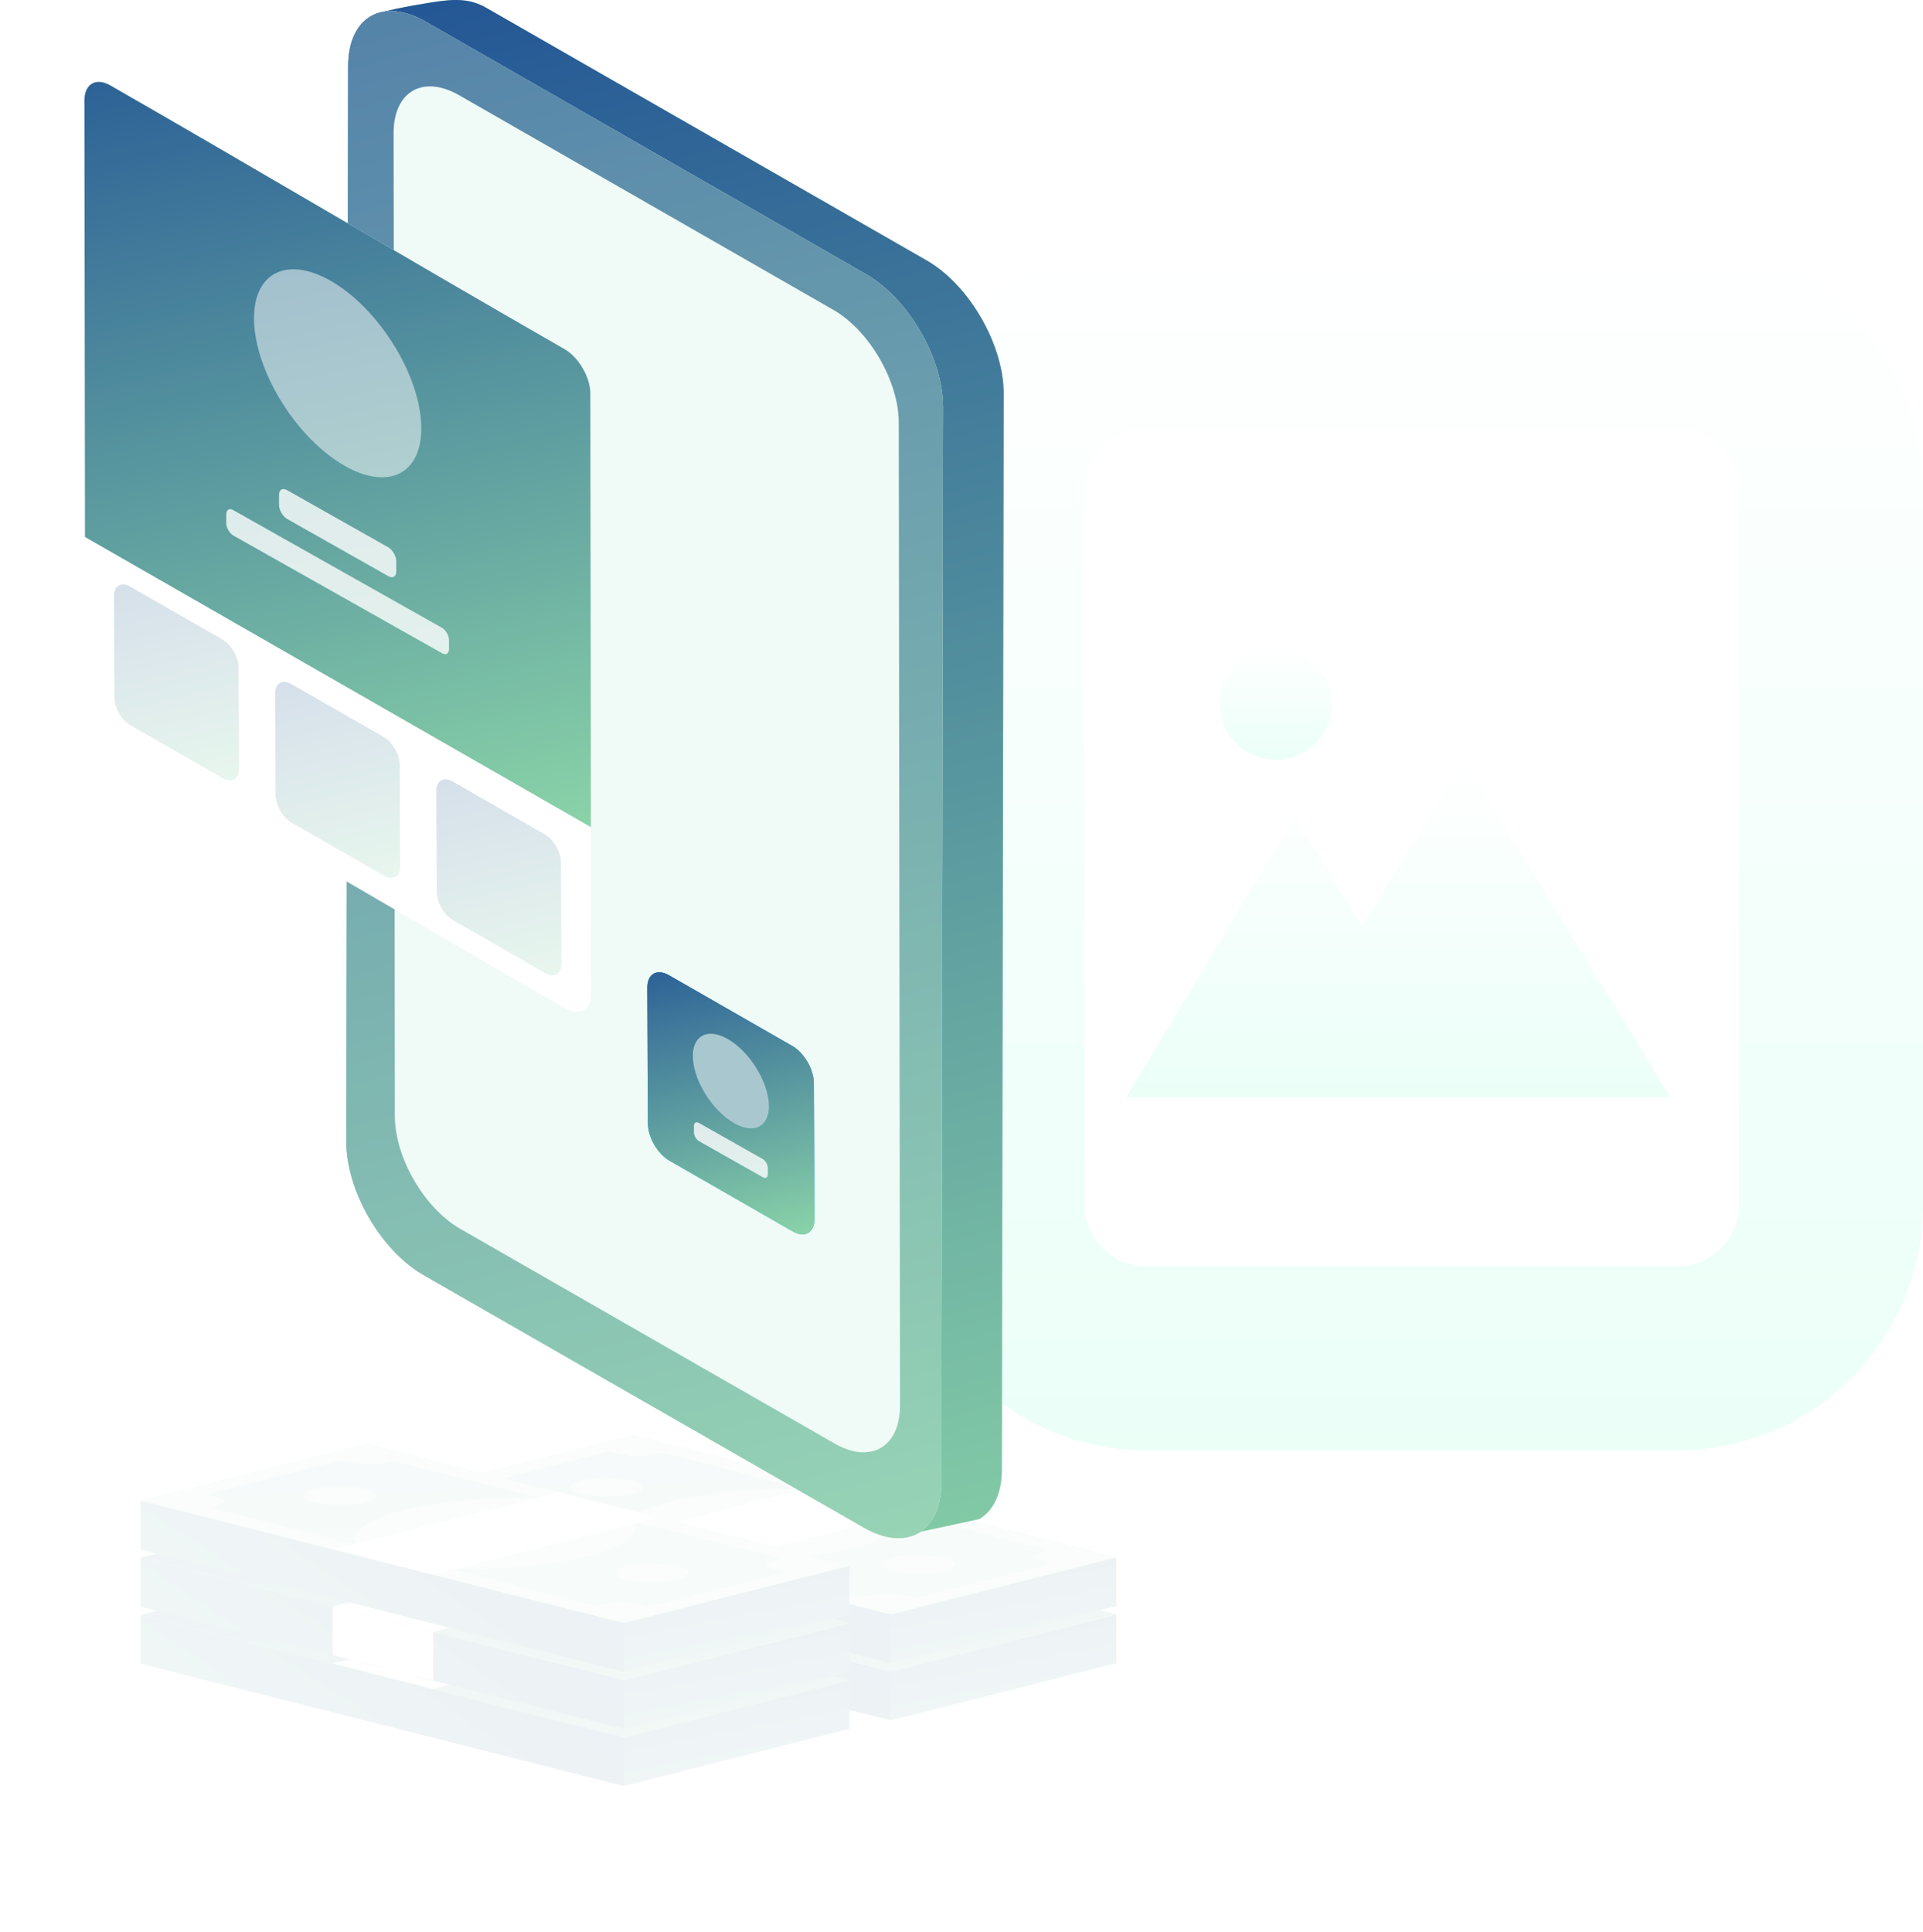 <svg width="205" height="206" viewBox="0 0 205 206" fill="none" xmlns="http://www.w3.org/2000/svg">
<path fill-rule="evenodd" clip-rule="evenodd" d="M178.84 45.62H122.16C118.548 45.62 115.62 48.548 115.62 52.16V128.46C115.62 132.072 118.548 135 122.16 135H178.84C182.452 135 185.38 132.072 185.38 128.46V52.16C185.38 48.548 182.452 45.62 178.84 45.62ZM122.16 26C107.712 26 96 37.712 96 52.16V128.46C96 142.908 107.712 154.62 122.16 154.62H178.84C193.288 154.62 205 142.908 205 128.46V52.16C205 37.712 193.288 26 178.84 26L122.16 26Z" fill="url(#paint0_linear_501_35939)" fill-opacity="0.4"/>
<path fill-rule="evenodd" clip-rule="evenodd" d="M178.066 117L156.066 81L145.167 98.835L138.066 87L120.066 117H134.066H156.066H178.066Z" fill="url(#paint1_linear_501_35939)" fill-opacity="0.4"/>
<circle cx="136" cy="75" r="6" fill="url(#paint2_linear_501_35939)" fill-opacity="0.4"/>
<g opacity="0.1" filter="url(#filter0_f_501_35939)">
<path d="M43.457 165.176L94.957 178.214V183.404L43.457 170.366V165.176Z" fill="#3A9E3D"/>
<path d="M43.457 165.176L94.957 178.214V183.404L43.457 170.366V165.176Z" fill="url(#paint3_linear_501_35939)"/>
<path d="M119.001 172.125V177.315L94.957 183.404V178.214L119.001 172.125Z" fill="#46BE49"/>
<path d="M119.001 172.125V177.315L94.957 183.404V178.214L119.001 172.125Z" fill="url(#paint4_linear_501_35939)"/>
<path d="M67.51 159.087L119 172.125L94.957 178.214L43.457 165.176L67.51 159.087Z" fill="#61E041"/>
<path d="M67.51 159.087L119 172.125L94.957 178.214L43.457 165.176L67.51 159.087Z" fill="#C9EDDB"/>
<path d="M67.51 159.087L119 172.125L94.957 178.214L43.457 165.176L67.51 159.087Z" fill="url(#paint5_linear_501_35939)"/>
<path d="M50.518 164.509L64.883 160.871C67.217 161.464 68.07 161.555 70.394 160.966L111.568 171.389C109.244 171.978 109.607 172.193 111.94 172.787L97.575 176.424C95.241 175.831 94.388 175.741 92.064 176.33L50.9 165.906C53.214 165.317 52.851 165.102 50.518 164.509Z" fill="#46BE49"/>
<path d="M50.518 164.509L64.883 160.871C67.217 161.464 68.07 161.555 70.394 160.966L111.568 171.389C109.244 171.978 109.607 172.193 111.94 172.787L97.575 176.424C95.241 175.831 94.388 175.741 92.064 176.33L50.9 165.906C53.214 165.317 52.851 165.102 50.518 164.509Z" fill="#C9EDDB"/>
<path d="M50.518 164.509L64.883 160.871C67.217 161.464 68.07 161.555 70.394 160.966L111.568 171.389C109.244 171.978 109.607 172.193 111.94 172.787L97.575 176.424C95.241 175.831 94.388 175.741 92.064 176.33L50.9 165.906C53.214 165.317 52.851 165.102 50.518 164.509Z" fill="url(#paint6_linear_501_35939)" fill-opacity="0.5"/>
<path d="M82.376 172.346C90.639 171.851 96.823 169.797 96.188 167.757C95.553 165.717 88.34 164.464 80.077 164.958C71.814 165.453 65.63 167.507 66.265 169.547C66.899 171.587 74.113 172.84 82.376 172.346Z" fill="#C9EDDB"/>
<path d="M95.173 172.181C96.683 171.798 99.154 171.798 100.674 172.185C102.194 172.572 102.204 173.196 100.694 173.579C99.184 173.961 96.713 173.961 95.193 173.574C93.673 173.187 93.663 172.564 95.173 172.181Z" fill="#C9EDDB"/>
<path d="M61.935 163.939C63.445 163.556 65.916 163.556 67.436 163.943C68.956 164.33 68.966 164.954 67.456 165.336C65.946 165.719 63.474 165.719 61.955 165.332C60.435 164.945 60.425 164.322 61.935 163.939Z" fill="#C9EDDB"/>
<path d="M63.941 170.361L74.639 173.07V178.261L63.941 175.551V170.361Z" fill="#F0FAF6"/>
<path d="M87.985 164.273L98.693 166.982L74.639 173.071L63.941 170.362L87.985 164.273Z" fill="#F0FAF6"/>
<path d="M43.457 159.089L94.957 172.127V177.317L43.457 164.279V159.089Z" fill="#3A9E3D"/>
<path d="M43.457 159.089L94.957 172.127V177.317L43.457 164.279V159.089Z" fill="url(#paint7_linear_501_35939)"/>
<path d="M119.001 166.038V171.228L94.957 177.317V172.127L119.001 166.038Z" fill="#46BE49"/>
<path d="M119.001 166.038V171.228L94.957 177.317V172.127L119.001 166.038Z" fill="url(#paint8_linear_501_35939)"/>
<path d="M67.51 153L119 166.038L94.957 172.127L43.457 159.089L67.51 153Z" fill="#61E041"/>
<path d="M67.51 153L119 166.038L94.957 172.127L43.457 159.089L67.51 153Z" fill="#C9EDDB"/>
<path d="M50.518 158.422L64.883 154.784C67.217 155.378 68.07 155.468 70.394 154.879L111.568 165.302C109.244 165.891 109.607 166.106 111.94 166.7L97.575 170.337C95.241 169.744 94.388 169.654 92.064 170.243L50.9 159.82C53.214 159.23 52.851 159.015 50.518 158.422Z" fill="#46BE49"/>
<path d="M50.518 158.422L64.883 154.784C67.217 155.378 68.07 155.468 70.394 154.879L111.568 165.302C109.244 165.891 109.607 166.106 111.94 166.7L97.575 170.337C95.241 169.744 94.388 169.654 92.064 170.243L50.9 159.82C53.214 159.23 52.851 159.015 50.518 158.422Z" fill="#C9EDDB"/>
<path d="M50.518 158.422L64.883 154.784C67.217 155.378 68.07 155.468 70.394 154.879L111.568 165.302C109.244 165.891 109.607 166.106 111.94 166.7L97.575 170.337C95.241 169.744 94.388 169.654 92.064 170.243L50.9 159.82C53.214 159.23 52.851 159.015 50.518 158.422Z" fill="url(#paint9_linear_501_35939)" fill-opacity="0.3"/>
<path d="M82.376 166.258C90.639 165.764 96.823 163.709 96.188 161.669C95.553 159.629 88.34 158.376 80.077 158.87C71.814 159.365 65.63 161.419 66.265 163.459C66.899 165.5 74.113 166.752 82.376 166.258Z" fill="#C9EDDB"/>
<path d="M95.173 166.093C96.683 165.71 99.154 165.71 100.674 166.097C102.194 166.484 102.204 167.108 100.694 167.491C99.184 167.873 96.713 167.873 95.193 167.486C93.673 167.099 93.663 166.476 95.173 166.093Z" fill="#C9EDDB"/>
<path d="M61.935 157.852C63.445 157.469 65.916 157.469 67.436 157.856C68.956 158.243 68.966 158.867 67.456 159.249C65.946 159.632 63.474 159.632 61.955 159.245C60.435 158.858 60.425 158.235 61.935 157.852Z" fill="#C9EDDB"/>
<path d="M63.941 164.274L74.639 166.983V172.174L63.941 169.465V164.274Z" fill="#F0FAF6"/>
<path d="M87.985 158.186L98.693 160.895L74.639 166.983L63.941 164.274L87.985 158.186Z" fill="#F0FAF6"/>
<path d="M15 172.177L66.499 185.214V190.405L15 177.367V172.177Z" fill="#3A9E3D"/>
<path d="M15 172.177L66.499 185.214V190.405L15 177.367V172.177Z" fill="url(#paint10_linear_501_35939)"/>
<path d="M90.544 179.126V184.316L66.5 190.405V185.215L90.544 179.126Z" fill="#46BE49"/>
<path d="M90.544 179.126V184.316L66.5 190.405V185.215L90.544 179.126Z" fill="url(#paint11_linear_501_35939)"/>
<path d="M39.053 166.088L90.543 179.126L66.499 185.214L15 172.177L39.053 166.088Z" fill="#61E041"/>
<path d="M39.053 166.088L90.543 179.126L66.499 185.214L15 172.177L39.053 166.088Z" fill="#C9EDDB"/>
<path d="M39.053 166.088L90.543 179.126L66.499 185.214L15 172.177L39.053 166.088Z" fill="url(#paint12_linear_501_35939)"/>
<path d="M22.061 171.51L36.426 167.872C38.76 168.465 39.613 168.556 41.937 167.967L83.111 178.39C80.787 178.979 81.15 179.194 83.484 179.787L69.118 183.425C66.784 182.832 65.931 182.742 63.607 183.331L22.443 172.907C24.757 172.318 24.394 172.103 22.061 171.51Z" fill="#46BE49"/>
<path d="M22.061 171.51L36.426 167.872C38.76 168.465 39.613 168.556 41.937 167.967L83.111 178.39C80.787 178.979 81.15 179.194 83.484 179.787L69.118 183.425C66.784 182.832 65.931 182.742 63.607 183.331L22.443 172.907C24.757 172.318 24.394 172.103 22.061 171.51Z" fill="#C9EDDB"/>
<path d="M22.061 171.51L36.426 167.872C38.76 168.465 39.613 168.556 41.937 167.967L83.111 178.39C80.787 178.979 81.15 179.194 83.484 179.787L69.118 183.425C66.784 182.832 65.931 182.742 63.607 183.331L22.443 172.907C24.757 172.318 24.394 172.103 22.061 171.51Z" fill="url(#paint13_linear_501_35939)" fill-opacity="0.5"/>
<path d="M53.919 179.346C62.182 178.851 68.366 176.797 67.731 174.757C67.097 172.717 59.883 171.464 51.62 171.958C43.357 172.453 37.173 174.507 37.808 176.547C38.442 178.587 45.656 179.84 53.919 179.346Z" fill="#C9EDDB"/>
<path d="M66.714 179.181C68.224 178.798 70.695 178.798 72.215 179.185C73.735 179.572 73.745 180.196 72.235 180.579C70.725 180.961 68.254 180.961 66.734 180.574C65.214 180.187 65.204 179.564 66.714 179.181Z" fill="#C9EDDB"/>
<path d="M33.478 170.94C34.988 170.557 37.459 170.557 38.979 170.944C40.499 171.331 40.509 171.955 38.999 172.337C37.489 172.72 35.017 172.72 33.498 172.333C31.978 171.946 31.968 171.323 33.478 170.94Z" fill="#C9EDDB"/>
<path d="M59.528 171.273L70.236 173.982L46.182 180.071L35.484 177.362L59.528 171.273Z" fill="#F0FAF6"/>
<path d="M15 166.089L66.499 179.127V184.317L15 171.279V166.089Z" fill="#3A9E3D"/>
<path d="M15 166.089L66.499 179.127V184.317L15 171.279V166.089Z" fill="url(#paint14_linear_501_35939)"/>
<path d="M90.544 173.037V178.227L66.5 184.316V179.126L90.544 173.037Z" fill="#46BE49"/>
<path d="M90.544 173.037V178.227L66.5 184.316V179.126L90.544 173.037Z" fill="url(#paint15_linear_501_35939)"/>
<path d="M39.053 160L90.543 173.038L66.499 179.127L15 166.089L39.053 160Z" fill="#61E041"/>
<path d="M39.053 160L90.543 173.038L66.499 179.127L15 166.089L39.053 160Z" fill="#C9EDDB"/>
<path d="M39.053 160L90.543 173.038L66.499 179.127L15 166.089L39.053 160Z" fill="url(#paint16_linear_501_35939)"/>
<path d="M22.061 165.423L36.426 161.785C38.76 162.379 39.613 162.469 41.937 161.88L83.111 172.303C80.787 172.892 81.15 173.107 83.484 173.701L69.118 177.338C66.784 176.745 65.931 176.655 63.607 177.244L22.443 166.821C24.757 166.231 24.394 166.016 22.061 165.423Z" fill="#46BE49"/>
<path d="M22.061 165.423L36.426 161.785C38.76 162.379 39.613 162.469 41.937 161.88L83.111 172.303C80.787 172.892 81.15 173.107 83.484 173.701L69.118 177.338C66.784 176.745 65.931 176.655 63.607 177.244L22.443 166.821C24.757 166.231 24.394 166.016 22.061 165.423Z" fill="#C9EDDB"/>
<path d="M22.061 165.423L36.426 161.785C38.76 162.379 39.613 162.469 41.937 161.88L83.111 172.303C80.787 172.892 81.15 173.107 83.484 173.701L69.118 177.338C66.784 176.745 65.931 176.655 63.607 177.244L22.443 166.821C24.757 166.231 24.394 166.016 22.061 165.423Z" fill="url(#paint17_linear_501_35939)" fill-opacity="0.5"/>
<path d="M53.919 173.258C62.182 172.764 68.366 170.709 67.731 168.669C67.097 166.629 59.883 165.376 51.62 165.87C43.357 166.365 37.173 168.419 37.808 170.459C38.442 172.5 45.656 173.752 53.919 173.258Z" fill="#C9EDDB"/>
<path d="M66.714 173.093C68.224 172.71 70.695 172.71 72.215 173.097C73.735 173.484 73.745 174.108 72.235 174.491C70.725 174.873 68.254 174.873 66.734 174.486C65.214 174.099 65.204 173.476 66.714 173.093Z" fill="#C9EDDB"/>
<path d="M33.478 164.852C34.988 164.469 37.459 164.469 38.979 164.856C40.499 165.243 40.509 165.867 38.999 166.249C37.489 166.632 35.017 166.632 33.498 166.245C31.978 165.858 31.968 165.235 33.478 164.852Z" fill="#C9EDDB"/>
<path d="M35.484 171.275L46.182 173.984V179.175L35.484 176.466V171.275Z" fill="#F0FAF6"/>
<path d="M59.528 165.186L70.236 167.895L46.182 173.983L35.484 171.274L59.528 165.186Z" fill="#F0FAF6"/>
<path d="M15 160.002L66.499 173.04V178.23L15 165.192V160.002Z" fill="#3A9E3D"/>
<path d="M15 160.002L66.499 173.04V178.23L15 165.192V160.002Z" fill="url(#paint18_linear_501_35939)"/>
<path d="M90.544 166.951V172.141L66.5 178.23V173.04L90.544 166.951Z" fill="#46BE49"/>
<path d="M90.544 166.951V172.141L66.5 178.23V173.04L90.544 166.951Z" fill="url(#paint19_linear_501_35939)"/>
<path d="M39.053 153.913L90.543 166.951L66.499 173.04L15 160.002L39.053 153.913Z" fill="#61E041"/>
<path d="M39.053 153.913L90.543 166.951L66.499 173.04L15 160.002L39.053 153.913Z" fill="#C9EDDB"/>
<path d="M22.061 159.335L36.426 155.697C38.76 156.291 39.613 156.381 41.937 155.792L83.111 166.215C80.787 166.804 81.15 167.019 83.484 167.613L69.118 171.251C66.784 170.657 65.931 170.567 63.607 171.156L22.443 160.733C24.757 160.144 24.394 159.929 22.061 159.335Z" fill="#46BE49"/>
<path d="M22.061 159.335L36.426 155.697C38.76 156.291 39.613 156.381 41.937 155.792L83.111 166.215C80.787 166.804 81.15 167.019 83.484 167.613L69.118 171.251C66.784 170.657 65.931 170.567 63.607 171.156L22.443 160.733C24.757 160.144 24.394 159.929 22.061 159.335Z" fill="#C9EDDB"/>
<path d="M22.061 159.335L36.426 155.697C38.76 156.291 39.613 156.381 41.937 155.792L83.111 166.215C80.787 166.804 81.15 167.019 83.484 167.613L69.118 171.251C66.784 170.657 65.931 170.567 63.607 171.156L22.443 160.733C24.757 160.144 24.394 159.929 22.061 159.335Z" fill="url(#paint20_linear_501_35939)" fill-opacity="0.3"/>
<path d="M53.919 167.171C62.182 166.677 68.366 164.622 67.731 162.582C67.097 160.542 59.883 159.289 51.62 159.783C43.357 160.278 37.173 162.332 37.808 164.373C38.442 166.413 45.656 167.666 53.919 167.171Z" fill="#C9EDDB"/>
<path d="M66.714 167.007C68.224 166.624 70.695 166.624 72.215 167.011C73.735 167.398 73.745 168.022 72.235 168.405C70.725 168.787 68.254 168.787 66.734 168.4C65.214 168.013 65.204 167.39 66.714 167.007Z" fill="#C9EDDB"/>
<path d="M33.478 158.765C34.988 158.382 37.459 158.382 38.979 158.769C40.499 159.156 40.509 159.78 38.999 160.163C37.489 160.545 35.017 160.545 33.498 160.158C31.978 159.771 31.968 159.148 33.478 158.765Z" fill="#C9EDDB"/>
<path d="M59.528 159.099L70.236 161.808L46.182 167.897L35.484 165.187L59.528 159.099Z" fill="#F0FAF6"/>
</g>
<path fill-rule="evenodd" clip-rule="evenodd" d="M106.801 156.677C106.794 159.272 105.869 161.099 104.39 161.957L96.499 163.658C88.448 160.222 92.98 119.13 92.49 107.53L94.963 46.654C92.885 43.022 84.888 39.851 86.754 32.434L63.156 21.388C62.109 20.675 34.572 4.727 39.515 1.737C40.342 1.236 43.499 0.658 45.977 0.258C48.499 -0.149 50.128 -0.154 51.836 0.831L98.79 27.765C103.399 30.42 107.014 36.845 107 41.984L106.801 156.677Z" fill="#C9EDDB"/>
<path fill-rule="evenodd" clip-rule="evenodd" d="M106.801 156.677C106.794 159.272 105.869 161.099 104.39 161.957L96.499 163.658C88.448 160.222 92.98 119.13 92.49 107.53L94.963 46.654C92.885 43.022 84.888 39.851 86.754 32.434L63.156 21.388C62.109 20.675 34.572 4.727 39.515 1.737C40.342 1.236 43.499 0.658 45.977 0.258C48.499 -0.149 50.128 -0.154 51.836 0.831L98.79 27.765C103.399 30.42 107.014 36.845 107 41.984L106.801 156.677Z" fill="url(#paint21_linear_501_35939)" fill-opacity="0.15"/>
<path fill-rule="evenodd" clip-rule="evenodd" d="M106.801 156.677C106.794 159.272 105.869 161.099 104.39 161.957L96.499 163.658C88.448 160.222 92.98 119.13 92.49 107.53L94.963 46.654C92.885 43.022 84.888 39.851 86.754 32.434L63.156 21.388C62.109 20.675 34.572 4.727 39.515 1.737C40.342 1.236 43.499 0.658 45.977 0.258C48.499 -0.149 50.128 -0.154 51.836 0.831L98.79 27.765C103.399 30.42 107.014 36.845 107 41.984L106.801 156.677Z" fill="url(#paint22_linear_501_35939)"/>
<path fill-rule="evenodd" clip-rule="evenodd" d="M37.114 7.015C37.121 4.471 38.001 2.665 39.429 1.785C40.932 0.857 43.042 0.957 45.377 2.306L92.331 29.238C96.874 31.863 100.555 38.235 100.539 43.457L100.343 158.15C100.329 163.373 96.625 165.484 92.08 162.86L45.128 135.928C40.578 133.3 36.904 126.931 36.918 121.708L37.114 7.015Z" fill="white"/>
<path fill-rule="evenodd" clip-rule="evenodd" d="M37.114 7.015C37.121 4.471 38.001 2.665 39.429 1.785C40.932 0.857 43.042 0.957 45.377 2.306L92.331 29.238C96.874 31.863 100.555 38.235 100.539 43.457L100.343 158.15C100.329 163.373 96.625 165.484 92.08 162.86L45.128 135.928C40.578 133.3 36.904 126.931 36.918 121.708L37.114 7.015Z" fill="url(#paint23_linear_501_35939)"/>
<path fill-rule="evenodd" clip-rule="evenodd" d="M37.114 7.015C37.121 4.471 38.001 2.665 39.429 1.785C40.932 0.857 43.042 0.957 45.377 2.306L92.331 29.238C96.874 31.863 100.555 38.235 100.539 43.457L100.343 158.15C100.329 163.373 96.625 165.484 92.08 162.86L45.128 135.928C40.578 133.3 36.904 126.931 36.918 121.708L37.114 7.015Z" fill="#C9EDDB"/>
<path fill-rule="evenodd" clip-rule="evenodd" d="M37.114 7.015C37.121 4.471 38.001 2.665 39.429 1.785C40.932 0.857 43.042 0.957 45.377 2.306L92.331 29.238C96.874 31.863 100.555 38.235 100.539 43.457L100.343 158.15C100.329 163.373 96.625 165.484 92.08 162.86L45.128 135.928C40.578 133.3 36.904 126.931 36.918 121.708L37.114 7.015Z" fill="url(#paint24_linear_501_35939)" fill-opacity="0.7"/>
<path fill-rule="evenodd" clip-rule="evenodd" d="M41.959 14.169C41.971 9.734 45.112 7.939 48.975 10.17L88.844 33.038C92.702 35.267 95.827 40.678 95.814 45.113L95.946 149.885C95.934 154.319 92.788 156.111 88.93 153.883L49.062 131.015C45.198 128.784 42.078 123.375 42.092 118.941L41.959 14.169Z" fill="#F0FAF6"/>
<path fill-rule="evenodd" clip-rule="evenodd" d="M69 105.293C69.004 103.83 70.04 103.239 71.314 103.974L84.463 111.517C85.735 112.252 86.766 114.037 86.761 115.498L86.828 129.971C86.824 131.434 85.787 132.024 84.513 131.29L71.365 123.748C70.091 123.012 69.062 121.229 69.067 119.767L69 105.293Z" fill="url(#paint25_linear_501_35939)"/>
<path fill-rule="evenodd" clip-rule="evenodd" d="M69 105.293C69.004 103.83 70.04 103.239 71.314 103.974L84.463 111.517C85.735 112.252 86.766 114.037 86.761 115.498L86.828 129.971C86.824 131.434 85.787 132.024 84.513 131.29L71.365 123.748C70.091 123.012 69.062 121.229 69.067 119.767L69 105.293Z" fill="url(#paint26_linear_501_35939)"/>
<path fill-rule="evenodd" clip-rule="evenodd" d="M78.224 119.727C75.99 118.436 74.042 115.39 73.871 112.921C73.701 110.454 75.372 109.499 77.606 110.79C79.838 112.082 81.788 115.13 81.959 117.597C82.128 120.066 80.456 121.018 78.224 119.727Z" fill="#A8C7CF"/>
<path opacity="0.8" fill-rule="evenodd" clip-rule="evenodd" d="M73.975 120.036C73.976 119.692 74.22 119.555 74.52 119.734L81.311 123.572C81.611 123.751 81.854 124.175 81.853 124.52V125.203C81.852 125.548 81.607 125.683 81.308 125.505L74.516 121.667C74.215 121.488 73.973 121.064 73.975 120.719V120.036Z" fill="white"/>
<path fill-rule="evenodd" clip-rule="evenodd" d="M9 10.687C9.005 8.937 10.244 8.229 11.769 9.109C27.918 18.372 44.034 27.96 60.186 37.225C61.708 38.104 62.941 40.239 62.935 41.989L63.014 105.923C63.009 107.672 61.767 108.38 60.245 107.499C44.096 98.236 27.977 88.647 11.829 79.385C10.305 78.504 9.074 76.37 9.079 74.621L9 10.687Z" fill="white"/>
<path fill-rule="evenodd" clip-rule="evenodd" d="M9 10.687C9.005 8.937 10.244 8.229 11.769 9.109C27.918 18.372 44.034 27.96 60.186 37.225C61.708 38.104 62.941 40.239 62.935 41.989L62.992 88.187L9.058 57.25L9 10.687Z" fill="url(#paint27_linear_501_35939)"/>
<g opacity="0.2">
<path fill-rule="evenodd" clip-rule="evenodd" d="M12.158 63.541C12.162 62.45 12.934 62.008 13.885 62.557L23.699 68.187C24.649 68.736 25.418 70.067 25.414 71.159L25.464 81.961C25.46 83.053 24.686 83.495 23.736 82.946L13.922 77.316C12.971 76.767 12.203 75.435 12.207 74.344L12.158 63.541Z" fill="#955CF1"/>
<path fill-rule="evenodd" clip-rule="evenodd" d="M12.158 63.541C12.162 62.45 12.934 62.008 13.885 62.557L23.699 68.187C24.649 68.736 25.418 70.067 25.414 71.159L25.464 81.961C25.46 83.053 24.686 83.495 23.736 82.946L13.922 77.316C12.971 76.767 12.203 75.435 12.207 74.344L12.158 63.541Z" fill="#C9EDDB"/>
<path fill-rule="evenodd" clip-rule="evenodd" d="M12.158 63.541C12.162 62.45 12.934 62.008 13.885 62.557L23.699 68.187C24.649 68.736 25.418 70.067 25.414 71.159L25.464 81.961C25.46 83.053 24.686 83.495 23.736 82.946L13.922 77.316C12.971 76.767 12.203 75.435 12.207 74.344L12.158 63.541Z" fill="url(#paint28_linear_501_35939)"/>
</g>
<g opacity="0.2">
<path fill-rule="evenodd" clip-rule="evenodd" d="M29.342 73.93C29.344 72.838 30.118 72.397 31.068 72.946L40.882 78.576C41.833 79.125 42.602 80.456 42.598 81.548L42.648 92.35C42.644 93.442 41.87 93.883 40.92 93.334L31.106 87.705C30.154 87.156 29.387 85.824 29.39 84.733L29.342 73.93Z" fill="#955CF1"/>
<path fill-rule="evenodd" clip-rule="evenodd" d="M29.342 73.93C29.344 72.838 30.118 72.397 31.068 72.946L40.882 78.576C41.833 79.125 42.602 80.456 42.598 81.548L42.648 92.35C42.644 93.442 41.87 93.883 40.92 93.334L31.106 87.705C30.154 87.156 29.387 85.824 29.39 84.733L29.342 73.93Z" fill="#C9EDDB"/>
<path fill-rule="evenodd" clip-rule="evenodd" d="M29.342 73.93C29.344 72.838 30.118 72.397 31.068 72.946L40.882 78.576C41.833 79.125 42.602 80.456 42.598 81.548L42.648 92.35C42.644 93.442 41.87 93.883 40.92 93.334L31.106 87.705C30.154 87.156 29.387 85.824 29.39 84.733L29.342 73.93Z" fill="url(#paint29_linear_501_35939)"/>
</g>
<g opacity="0.2">
<path fill-rule="evenodd" clip-rule="evenodd" d="M46.527 84.319C46.53 83.227 47.304 82.786 48.254 83.335L58.069 88.964C59.019 89.513 59.788 90.845 59.785 91.936L59.834 102.739C59.831 103.831 59.057 104.272 58.106 103.723L48.293 98.093C47.341 97.544 46.573 96.212 46.577 95.121L46.527 84.319Z" fill="#955CF1"/>
<path fill-rule="evenodd" clip-rule="evenodd" d="M46.527 84.319C46.53 83.227 47.304 82.786 48.254 83.335L58.069 88.964C59.019 89.513 59.788 90.845 59.785 91.936L59.834 102.739C59.831 103.831 59.057 104.272 58.106 103.723L48.293 98.093C47.341 97.544 46.573 96.212 46.577 95.121L46.527 84.319Z" fill="#C9EDDB"/>
<path fill-rule="evenodd" clip-rule="evenodd" d="M46.527 84.319C46.53 83.227 47.304 82.786 48.254 83.335L58.069 88.964C59.019 89.513 59.788 90.845 59.785 91.936L59.834 102.739C59.831 103.831 59.057 104.272 58.106 103.723L48.293 98.093C47.341 97.544 46.573 96.212 46.577 95.121L46.527 84.319Z" fill="url(#paint30_linear_501_35939)"/>
</g>
<path opacity="0.5" fill-rule="evenodd" clip-rule="evenodd" d="M36.676 49.626C31.764 46.785 27.479 40.087 27.105 34.66C26.728 29.235 30.404 27.136 35.315 29.976C40.224 32.815 44.512 39.516 44.887 44.941C45.263 50.368 41.586 52.463 36.676 49.626Z" fill="white"/>
<path opacity="0.8" fill-rule="evenodd" clip-rule="evenodd" d="M29.746 52.742C29.747 52.195 30.135 51.981 30.612 52.264L41.385 58.35C41.861 58.633 42.247 59.308 42.245 59.855V60.938C42.244 61.486 41.856 61.7 41.38 61.417L30.607 55.329C30.129 55.046 29.745 54.371 29.746 53.825V52.742Z" fill="white"/>
<path opacity="0.8" fill-rule="evenodd" clip-rule="evenodd" d="M24.123 54.82C24.124 54.337 24.466 54.149 24.886 54.398C30.994 57.849 41.003 63.483 47.111 66.934C47.531 67.183 47.87 67.778 47.869 68.259V69.213C47.868 69.696 47.526 69.885 47.106 69.635C40.998 66.185 30.989 60.55 24.881 57.099C24.46 56.85 24.122 56.256 24.123 55.774V54.82Z" fill="white"/>
<defs>
<filter id="filter0_f_501_35939" x="0" y="138" width="134" height="67.405" filterUnits="userSpaceOnUse" color-interpolation-filters="sRGB">
<feFlood flood-opacity="0" result="BackgroundImageFix"/>
<feBlend mode="normal" in="SourceGraphic" in2="BackgroundImageFix" result="shape"/>
<feGaussianBlur stdDeviation="7.5" result="effect1_foregroundBlur_501_35939"/>
</filter>
<linearGradient id="paint0_linear_501_35939" x1="150.5" y1="26" x2="150.5" y2="154.62" gradientUnits="userSpaceOnUse">
<stop stop-color="white"/>
<stop offset="1" stop-color="#CCFFEC"/>
</linearGradient>
<linearGradient id="paint1_linear_501_35939" x1="149.066" y1="81" x2="149.066" y2="117" gradientUnits="userSpaceOnUse">
<stop stop-color="white"/>
<stop offset="1" stop-color="#CCFFEC"/>
</linearGradient>
<linearGradient id="paint2_linear_501_35939" x1="136" y1="69" x2="136" y2="81" gradientUnits="userSpaceOnUse">
<stop stop-color="white"/>
<stop offset="1" stop-color="#CCFFEC"/>
</linearGradient>
<linearGradient id="paint3_linear_501_35939" x1="87.53" y1="155.435" x2="56.011" y2="203.064" gradientUnits="userSpaceOnUse">
<stop stop-color="#245795"/>
<stop offset="1" stop-color="#8AD3A8"/>
</linearGradient>
<linearGradient id="paint4_linear_501_35939" x1="91.348" y1="168.523" x2="95.893" y2="192.209" gradientUnits="userSpaceOnUse">
<stop stop-color="#245795"/>
<stop offset="1" stop-color="#8AD3A8"/>
</linearGradient>
<linearGradient id="paint5_linear_501_35939" x1="53.687" y1="135.968" x2="54.991" y2="191.46" gradientUnits="userSpaceOnUse">
<stop stop-color="#245795"/>
<stop offset="1" stop-color="#8AD3A8"/>
</linearGradient>
<linearGradient id="paint6_linear_501_35939" x1="74.933" y1="158.224" x2="75.692" y2="177.797" gradientUnits="userSpaceOnUse">
<stop stop-color="#245795"/>
<stop offset="1" stop-color="#8AD3A8"/>
</linearGradient>
<linearGradient id="paint7_linear_501_35939" x1="87.53" y1="149.348" x2="56.011" y2="196.977" gradientUnits="userSpaceOnUse">
<stop stop-color="#245795"/>
<stop offset="1" stop-color="#8AD3A8"/>
</linearGradient>
<linearGradient id="paint8_linear_501_35939" x1="91.348" y1="162.436" x2="95.893" y2="186.123" gradientUnits="userSpaceOnUse">
<stop stop-color="#245795"/>
<stop offset="1" stop-color="#8AD3A8"/>
</linearGradient>
<linearGradient id="paint9_linear_501_35939" x1="58.835" y1="135.985" x2="59.896" y2="181.109" gradientUnits="userSpaceOnUse">
<stop stop-color="#245795"/>
<stop offset="1" stop-color="#8AD3A8"/>
</linearGradient>
<linearGradient id="paint10_linear_501_35939" x1="59.073" y1="162.436" x2="27.554" y2="210.065" gradientUnits="userSpaceOnUse">
<stop stop-color="#245795"/>
<stop offset="1" stop-color="#8AD3A8"/>
</linearGradient>
<linearGradient id="paint11_linear_501_35939" x1="62.891" y1="175.524" x2="67.436" y2="199.21" gradientUnits="userSpaceOnUse">
<stop stop-color="#245795"/>
<stop offset="1" stop-color="#8AD3A8"/>
</linearGradient>
<linearGradient id="paint12_linear_501_35939" x1="25.23" y1="142.969" x2="26.534" y2="198.461" gradientUnits="userSpaceOnUse">
<stop stop-color="#245795"/>
<stop offset="1" stop-color="#8AD3A8"/>
</linearGradient>
<linearGradient id="paint13_linear_501_35939" x1="46.475" y1="165.225" x2="47.235" y2="184.798" gradientUnits="userSpaceOnUse">
<stop stop-color="#245795"/>
<stop offset="1" stop-color="#8AD3A8"/>
</linearGradient>
<linearGradient id="paint14_linear_501_35939" x1="59.073" y1="156.348" x2="27.554" y2="203.977" gradientUnits="userSpaceOnUse">
<stop stop-color="#245795"/>
<stop offset="1" stop-color="#8AD3A8"/>
</linearGradient>
<linearGradient id="paint15_linear_501_35939" x1="62.891" y1="169.435" x2="67.436" y2="193.122" gradientUnits="userSpaceOnUse">
<stop stop-color="#245795"/>
<stop offset="1" stop-color="#8AD3A8"/>
</linearGradient>
<linearGradient id="paint16_linear_501_35939" x1="25.23" y1="136.881" x2="26.534" y2="192.373" gradientUnits="userSpaceOnUse">
<stop stop-color="#245795"/>
<stop offset="1" stop-color="#8AD3A8"/>
</linearGradient>
<linearGradient id="paint17_linear_501_35939" x1="46.475" y1="159.138" x2="47.235" y2="178.711" gradientUnits="userSpaceOnUse">
<stop stop-color="#245795"/>
<stop offset="1" stop-color="#8AD3A8"/>
</linearGradient>
<linearGradient id="paint18_linear_501_35939" x1="59.073" y1="150.261" x2="27.554" y2="197.89" gradientUnits="userSpaceOnUse">
<stop stop-color="#245795"/>
<stop offset="1" stop-color="#8AD3A8"/>
</linearGradient>
<linearGradient id="paint19_linear_501_35939" x1="62.891" y1="163.349" x2="67.436" y2="187.036" gradientUnits="userSpaceOnUse">
<stop stop-color="#245795"/>
<stop offset="1" stop-color="#8AD3A8"/>
</linearGradient>
<linearGradient id="paint20_linear_501_35939" x1="30.378" y1="136.898" x2="31.439" y2="182.022" gradientUnits="userSpaceOnUse">
<stop stop-color="#245795"/>
<stop offset="1" stop-color="#8AD3A8"/>
</linearGradient>
<linearGradient id="paint21_linear_501_35939" x1="71.016" y1="-53.792" x2="71.016" y2="20.369" gradientUnits="userSpaceOnUse">
<stop stop-color="#245795"/>
<stop offset="1" stop-color="#8AD3A8"/>
</linearGradient>
<linearGradient id="paint22_linear_501_35939" x1="67.392" y1="-5.375" x2="116.777" y2="174.064" gradientUnits="userSpaceOnUse">
<stop stop-color="#245795"/>
<stop offset="1" stop-color="#8AD3A8"/>
</linearGradient>
<linearGradient id="paint23_linear_501_35939" x1="65.185" y1="-3.878" x2="114.394" y2="174.579" gradientUnits="userSpaceOnUse">
<stop stop-color="#245795"/>
<stop offset="1" stop-color="#8AD3A8"/>
</linearGradient>
<linearGradient id="paint24_linear_501_35939" x1="65.185" y1="-3.878" x2="114.394" y2="174.579" gradientUnits="userSpaceOnUse">
<stop stop-color="#245795"/>
<stop offset="1" stop-color="#8AD3A8"/>
</linearGradient>
<linearGradient id="paint25_linear_501_35939" x1="80.983" y1="113.822" x2="75.058" y2="121.176" gradientUnits="userSpaceOnUse">
<stop stop-color="#1C8EF4"/>
<stop offset="1" stop-color="#00CFDD"/>
</linearGradient>
<linearGradient id="paint26_linear_501_35939" x1="76.086" y1="98.902" x2="84.091" y2="132.2" gradientUnits="userSpaceOnUse">
<stop stop-color="#245795"/>
<stop offset="1" stop-color="#8AD3A8"/>
</linearGradient>
<linearGradient id="paint27_linear_501_35939" x1="30.461" y1="-4.792" x2="51.965" y2="90.497" gradientUnits="userSpaceOnUse">
<stop stop-color="#245795"/>
<stop offset="1" stop-color="#8AD3A8"/>
</linearGradient>
<linearGradient id="paint28_linear_501_35939" x1="17.447" y1="58.771" x2="23.422" y2="83.626" gradientUnits="userSpaceOnUse">
<stop stop-color="#245795"/>
<stop offset="1" stop-color="#8AD3A8"/>
</linearGradient>
<linearGradient id="paint29_linear_501_35939" x1="34.631" y1="69.16" x2="40.606" y2="94.014" gradientUnits="userSpaceOnUse">
<stop stop-color="#245795"/>
<stop offset="1" stop-color="#8AD3A8"/>
</linearGradient>
<linearGradient id="paint30_linear_501_35939" x1="51.817" y1="79.548" x2="57.791" y2="104.403" gradientUnits="userSpaceOnUse">
<stop stop-color="#245795"/>
<stop offset="1" stop-color="#8AD3A8"/>
</linearGradient>
</defs>
</svg>
